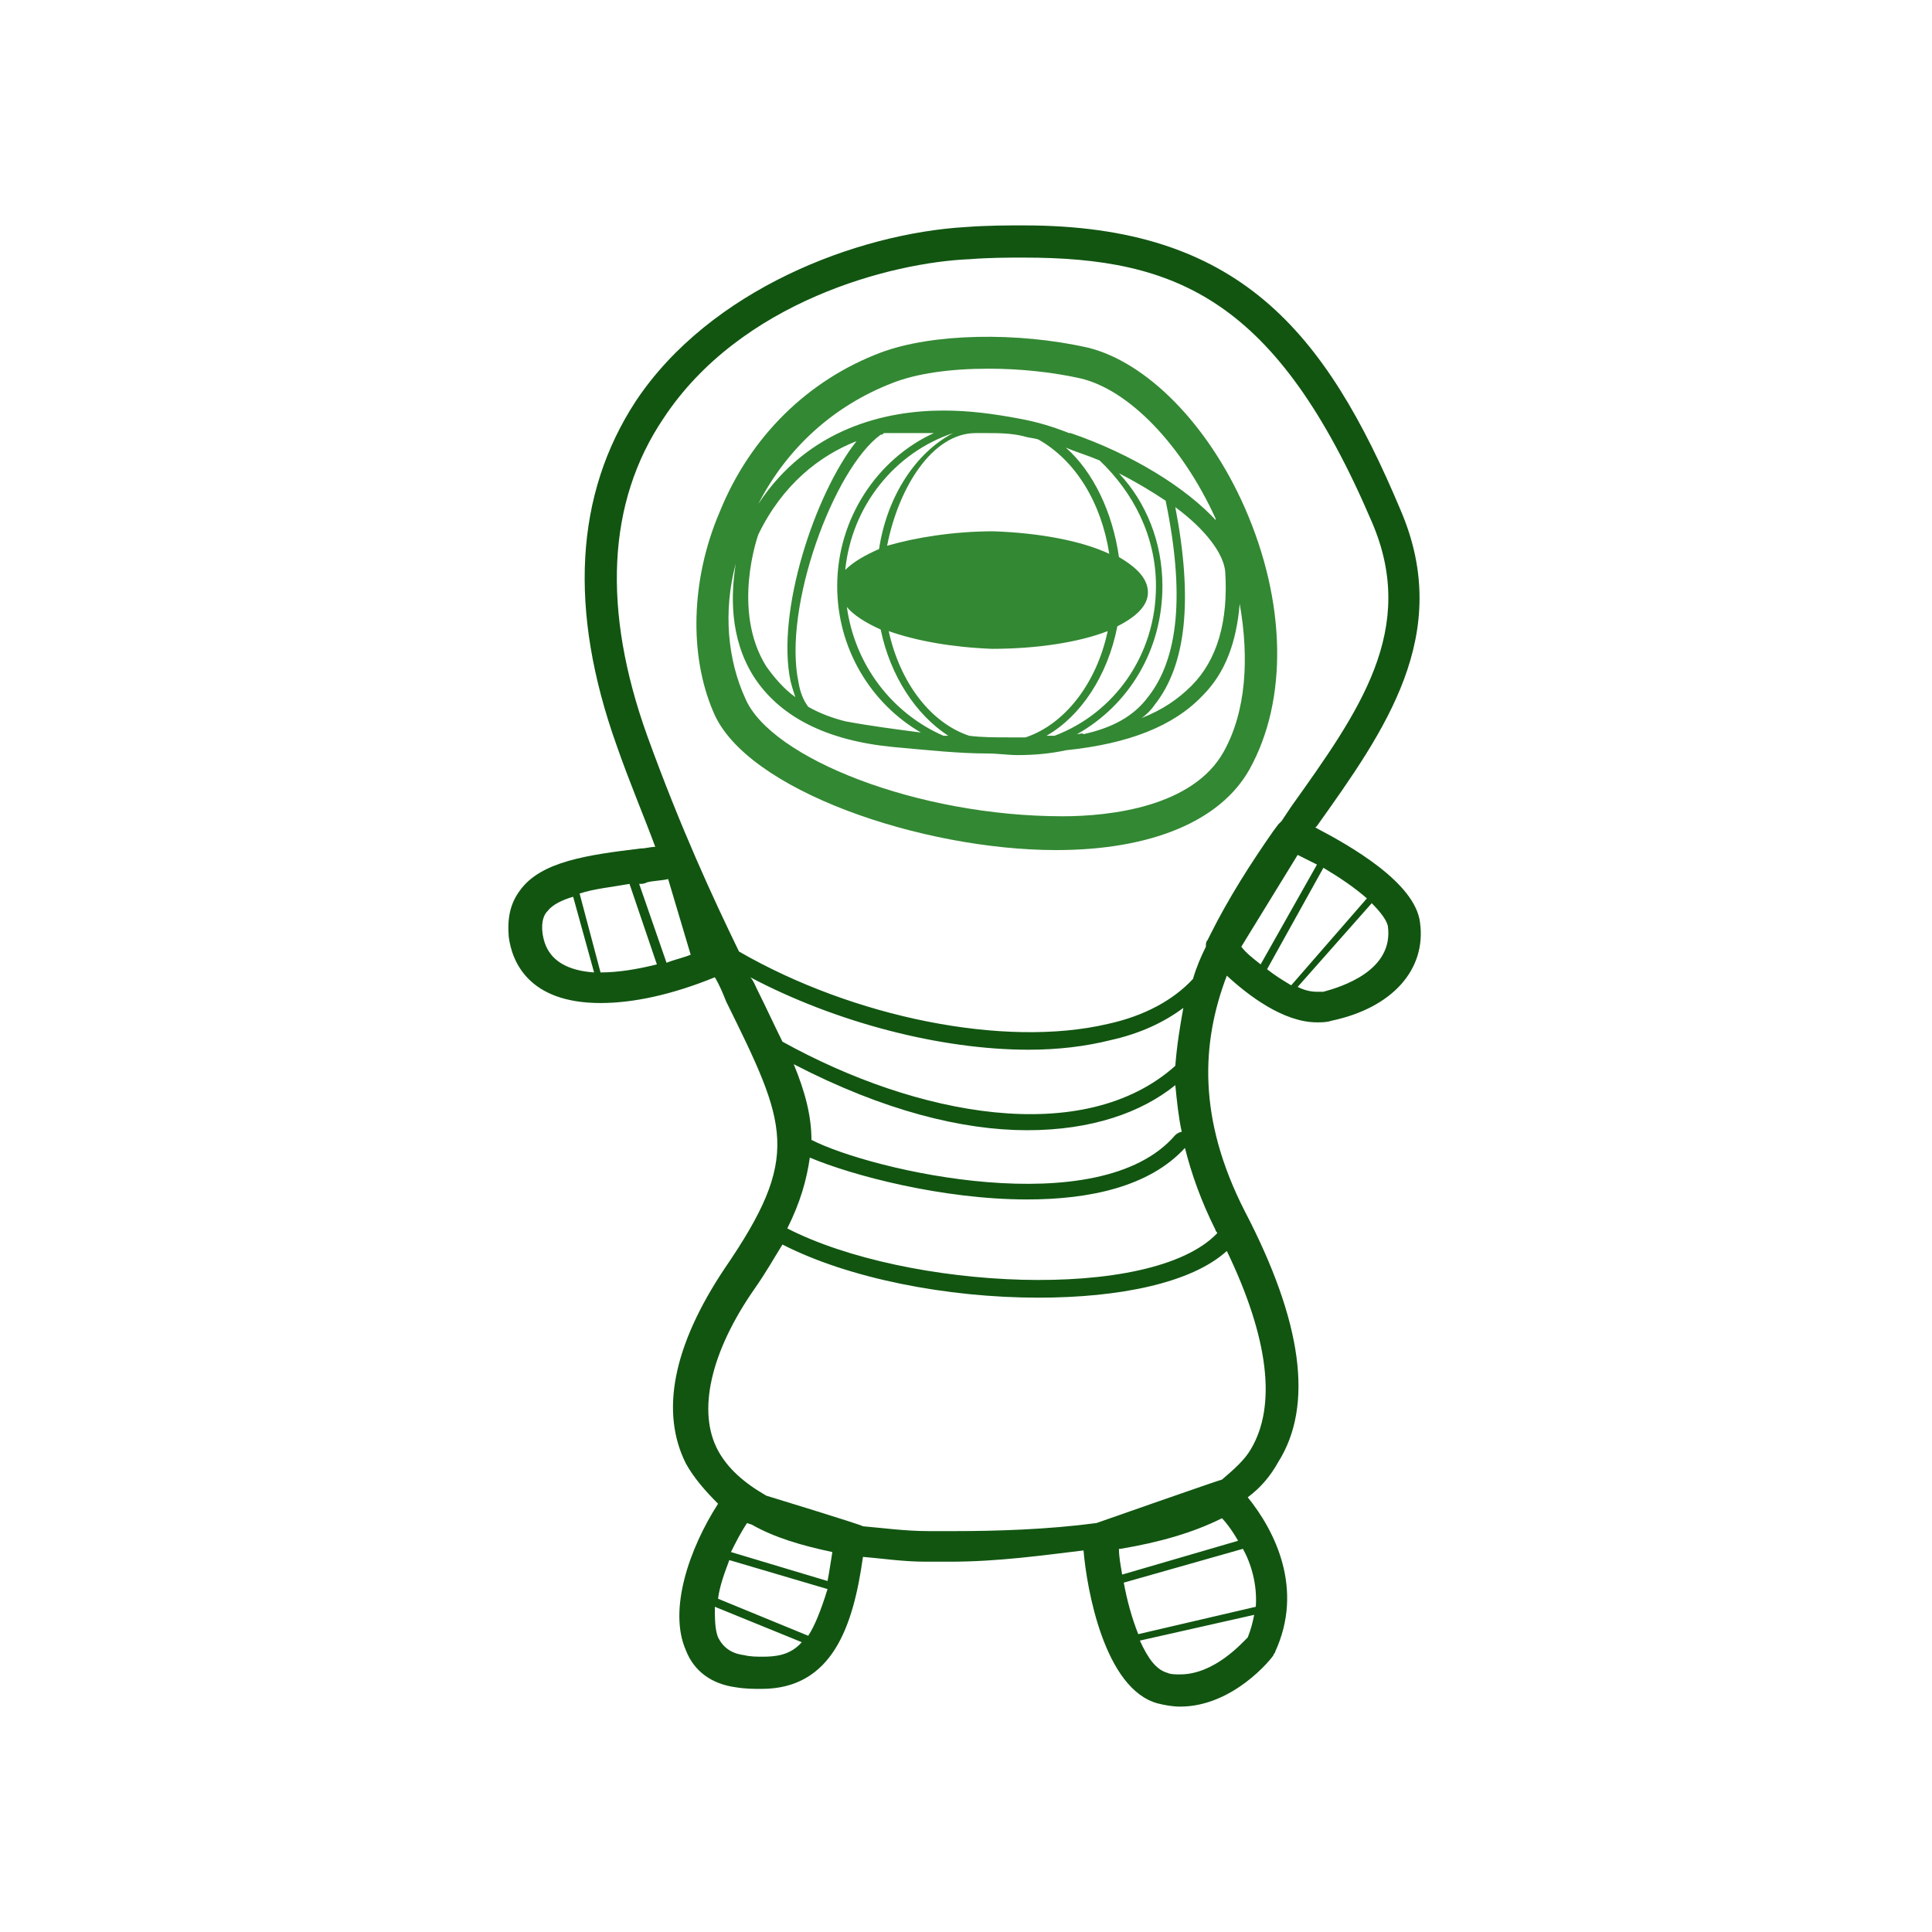 <svg xmlns="http://www.w3.org/2000/svg" xmlns:xlink="http://www.w3.org/1999/xlink" version="1.1" x="0px" y="0px" viewBox="-10 -10 120 120" enable-background="new 0 0 100 100" xml:space="preserve"><g><path fill="#338833" d="M55.6,42.8C55.6,42.8,55.6,42.8,55.6,42.8c5.9,0,10.2-1.8,12-5c2.4-4.3,2.3-10.4-0.3-16.3   c-2.3-5.2-6.1-9-9.7-9.9c-4.4-1-9.7-0.9-12.9,0.3c-4.5,1.7-8.1,5.2-10,9.9c-1.8,4.2-1.9,8.9-0.4,12.4   C36.3,39.1,47.3,42.8,55.6,42.8z M45.4,13.8c1.5-0.6,3.6-0.9,6-0.9c1.9,0,3.9,0.2,5.7,0.6c3,0.7,6.3,4.1,8.4,8.7   c0,0.1,0,0.1,0.1,0.2c-1.9-2.1-5.3-4.2-9.1-5.5c0,0-0.1,0-0.1,0c-1-0.4-2-0.7-3.1-0.9c-1.6-0.3-3.1-0.5-4.7-0.5   c-3.6,0-8.4,1.1-11.5,5.8C38.9,17.8,41.8,15.2,45.4,13.8z M61.8,26.4c0,4.3-2.6,7.9-6.3,9.3c-0.2,0-0.3,0-0.5,0   c2.1-1.2,3.8-3.7,4.4-6.8c1.2-0.6,1.9-1.3,1.9-2.1c0-0.8-0.6-1.5-1.8-2.2c-0.4-2.8-1.6-5.3-3.3-6.8c0.7,0.3,1.4,0.5,2.1,0.8   C60.4,20.6,61.8,23.3,61.8,26.4z M40.2,33.9c-0.3-0.4-0.5-0.9-0.6-1.5c-1-4.7,2.2-13.3,5.1-15.4c0.1,0,0.1,0,0.2-0.1   c0.4,0,1.3,0,3.1,0c-3.5,1.6-6,5.3-6,9.5c0,3.9,2.1,7.3,5.2,9.1c-1.5-0.2-3.1-0.4-4.7-0.7C41.7,34.6,40.9,34.3,40.2,33.9z    M58.9,24.4c-1.7-0.8-4.3-1.3-7.2-1.4c-2.5,0-4.9,0.4-6.6,0.9c0.7-3.6,2.8-7,5.5-7c0.2,0,0.3,0,0.5,0h0.1c0.8,0,1.6,0,2.4,0.2   c0.3,0.1,0.6,0.1,0.9,0.2C56.8,18.6,58.4,21.2,58.9,24.4z M52.6,35.8L52.6,35.8c-0.8,0-1.6,0-2.4-0.1c-2.4-0.8-4.3-3.3-5-6.5   c1.7,0.6,3.9,1,6.4,1.1c2.8,0,5.4-0.4,7.2-1.1c-0.7,3.3-2.7,5.8-5.1,6.6C53.3,35.8,53,35.8,52.6,35.8z M42.5,25.4   c0.4-4,3.1-7.3,6.7-8.5c-2.3,1.2-4.1,3.9-4.6,7.2C43.7,24.5,43,24.9,42.5,25.4z M42.6,27.7c0.4,0.5,1.2,1,2.1,1.4   c0.6,2.9,2.2,5.3,4.2,6.6c-0.1,0-0.2,0-0.3,0C45.4,34.3,43.1,31.3,42.6,27.7z M39.1,32.3c0.1,0.4,0.2,0.7,0.3,1   c-0.7-0.5-1.3-1.2-1.8-1.9c-2.2-3.5-0.5-8.2-0.5-8.2c1.5-3.1,3.8-4.9,6.1-5.8C40.6,20.7,38.2,28,39.1,32.3z M56.9,35.6   c3.2-1.8,5.3-5.2,5.3-9.2c0-2.7-1-5.2-2.7-7c1,0.5,2,1.1,2.9,1.7c1.2,5.8,0.8,9.8-1.1,12.2c-0.9,1.2-2.2,1.9-4,2.3   C57.2,35.5,57.1,35.6,56.9,35.6z M61.7,33.8c2-2.5,2.4-6.6,1.3-12.3c1.9,1.4,3,2.9,3.1,4c0.2,3.1-0.5,5.5-2.1,7.1   c-0.8,0.8-1.8,1.5-3.1,2C61.2,34.4,61.5,34.1,61.7,33.8z M35.7,25c-0.3,1.9-0.4,4.6,1.1,7c1.6,2.5,4.5,4,8.7,4.4   c2.2,0.2,4.1,0.4,5.8,0.4c0.7,0,1.3,0.1,1.9,0.1c0,0,0,0,0,0c1.1,0,2.1-0.1,3-0.3c3.9-0.4,6.7-1.5,8.5-3.4c1.4-1.4,2.1-3.3,2.3-5.7   c0.6,3.4,0.4,6.7-1,9.2c-1.9,3.4-7,4-10,4v0c-9,0-18.1-3.6-19.7-7.3C35.2,31,34.9,28,35.7,25z"/><path fill="#115511" d="M78.2,47.3c-0.3-2.5-4.4-4.8-6.5-5.9c0,0,0.1-0.1,0.1-0.1c4.2-5.9,8.5-11.9,5.2-19.6   C72.3,10.5,66.9,4,53.6,4c-1.1,0-2.2,0-3.6,0.1C43.2,4.5,34.1,8,29.5,14.9c-3.8,5.8-4.2,13-1.2,21.4c0.8,2.3,1.7,4.4,2.4,6.3   c-0.3,0-0.6,0.1-0.9,0.1c-3.3,0.4-6.2,0.8-7.5,2.6c-0.6,0.8-0.8,1.7-0.7,2.9c0.2,1.5,1.2,4.1,5.7,4.1c2,0,4.4-0.5,7.1-1.6   c0.3,0.5,0.5,1,0.7,1.5c3.8,7.7,4.7,9.6-0.1,16.6c-3.2,4.8-4,8.9-2.4,12.1c0.5,0.9,1.2,1.7,2,2.5c-1.8,2.8-3.1,6.6-2,9.1   c0.5,1.3,1.6,2.1,3.1,2.3c0.6,0.1,1.1,0.1,1.6,0.1c4.4,0,5.7-3.9,6.3-8.2c1.2,0.1,2.5,0.3,3.9,0.3H49l0,0c3,0,5.8-0.4,8.3-0.7   c0.2,2.4,1.3,8.6,4.6,9.5c0.4,0.1,0.9,0.2,1.4,0.2c3.3,0,5.7-3,5.8-3.2c0-0.1,0.1-0.1,0.1-0.2c1.8-3.9,0-7.5-1.7-9.6   c0.8-0.6,1.4-1.3,1.9-2.2c2.2-3.5,1.5-8.7-2.1-15.6c-2.9-5.7-2.7-10.4-1.1-14.6c1.3,1.2,3.5,2.9,5.6,2.9c0.3,0,0.6,0,0.9-0.1   C76.5,52.6,78.6,50.2,78.2,47.3z M27.3,50.4l-1.3-4.9c0.9-0.3,2-0.4,3.1-0.6l1.7,5C29.6,50.2,28.4,50.4,27.3,50.4   C27.4,50.4,27.4,50.4,27.3,50.4z M23.7,48c-0.1-0.8,0.1-1.2,0.3-1.4c0.3-0.4,0.9-0.7,1.6-0.9l1.3,4.7C24,50.2,23.8,48.5,23.7,48z    M31.4,49.8l-1.7-4.9c0.2,0,0.3,0,0.5-0.1c0.4-0.1,0.9-0.1,1.3-0.2l1.4,4.7C32.4,49.5,31.9,49.6,31.4,49.8z M31.2,16   c4.8-7.3,14.2-9.7,19-9.9C51.5,6,52.6,6,53.6,6c9.5,0,15.7,2.6,21.6,16.4c2.9,6.7-0.8,11.8-5,17.7c-0.2,0.3-0.4,0.6-0.6,0.9   c-0.1,0.1-0.1,0.1-0.2,0.2l-0.3,0.4c-1.4,2-2.8,4.2-3.9,6.4L65,48.4c-0.1,0.1-0.1,0.2-0.1,0.4c-0.3,0.6-0.6,1.3-0.8,2   c-1.2,1.3-3,2.3-5.3,2.8c-6.4,1.5-15.8-0.4-22.9-4.5c-1.6-3.3-3.6-7.6-5.7-13.4C27.4,27.9,27.7,21.2,31.2,16z M63.4,60.3   c-0.1,0-0.3,0.1-0.4,0.2c-4.7,5.5-18.9,2.2-22.6,0.3c0-1.5-0.4-3-1.1-4.7c5.6,2.9,10.5,4.1,14.5,4.1c4,0,7.1-1.1,9.2-2.8   C63.1,58.4,63.2,59.4,63.4,60.3z M63,56.2c-5.7,5.1-16.1,3.1-24.4-1.5c-0.5-1-1-2.1-1.6-3.3c-0.1-0.2-0.2-0.5-0.4-0.7   c5.3,2.8,11.8,4.5,17.3,4.5c1.8,0,3.5-0.2,5.1-0.6c1.8-0.4,3.3-1.1,4.5-2C63.3,53.7,63.1,54.9,63,56.2z M40.2,91.6l-5.6-2.3   c0.1-0.8,0.4-1.6,0.7-2.4l6.1,1.8C41,90,40.6,91,40.2,91.6z M37.4,92.9c-0.4,0-0.8,0-1.2-0.1c-0.8-0.1-1.3-0.5-1.6-1.1   c-0.2-0.5-0.2-1.2-0.2-1.9l5.4,2.2C39.1,92.8,38.2,92.9,37.4,92.9z M41.4,88.2l-6-1.8c0.3-0.6,0.6-1.2,1-1.8l0.3,0.1   c1.4,0.8,3.1,1.3,5,1.7C41.6,87,41.5,87.7,41.4,88.2z M63.3,94c-0.3,0-0.6,0-0.8-0.1c-0.7-0.2-1.2-0.9-1.7-2l7.1-1.6   c-0.1,0.5-0.2,0.9-0.4,1.4C67.1,92.1,65.4,94,63.3,94z M68,89.8l-7.3,1.7c-0.4-1-0.7-2.1-0.9-3.2l7.4-2.1   C67.7,87.1,68.1,88.4,68,89.8z M66.9,85.7l-7.2,2.1c-0.1-0.6-0.2-1.1-0.2-1.6l0.1,0c2.4-0.4,4.5-1,6.3-1.9   C66.1,84.5,66.5,85,66.9,85.7z M67.7,80c-0.4,0.7-1.1,1.3-1.8,1.9c-0.1,0-7.8,2.7-7.8,2.7c-3,0.4-6.2,0.5-8.8,0.5c0,0,0,0,0,0h-1.6   c-1.5,0-2.9-0.2-4.1-0.3c-0.1-0.1-6-1.9-6-1.9c-1.4-0.8-2.4-1.7-3-2.8c-1.3-2.4-0.5-6.1,2.3-10.1c0.7-1,1.2-1.9,1.7-2.7   c4.1,2.1,10.2,3.3,15.9,3.3c5,0,9.5-0.9,11.7-2.9C68.8,73.1,69.3,77.3,67.7,80z M65.5,66.4c0,0.1,0.1,0.1,0.1,0.2   c-4.1,4.3-19.3,3.5-26.7-0.3c0.8-1.6,1.2-3,1.4-4.4c2.6,1.1,8.2,2.6,13.5,2.6c3.9,0,7.6-0.8,9.8-3.2C64,62.9,64.6,64.6,65.5,66.4z    M68.7,50.2l3.5-6.3c1,0.6,1.9,1.2,2.7,1.9l-4.7,5.4C69.7,50.9,69.2,50.6,68.7,50.2z M70.6,43.1c0.4,0.2,0.8,0.4,1.2,0.6l-3.5,6.2   c-0.5-0.4-0.9-0.7-1.2-1.1L70.6,43.1z M72.2,51.6c-0.1,0-0.3,0-0.4,0c-0.4,0-0.8-0.1-1.2-0.3l4.6-5.2c0.5,0.5,0.9,1,1,1.4   C76.6,50.3,73.3,51.3,72.2,51.6z"/></g></svg>